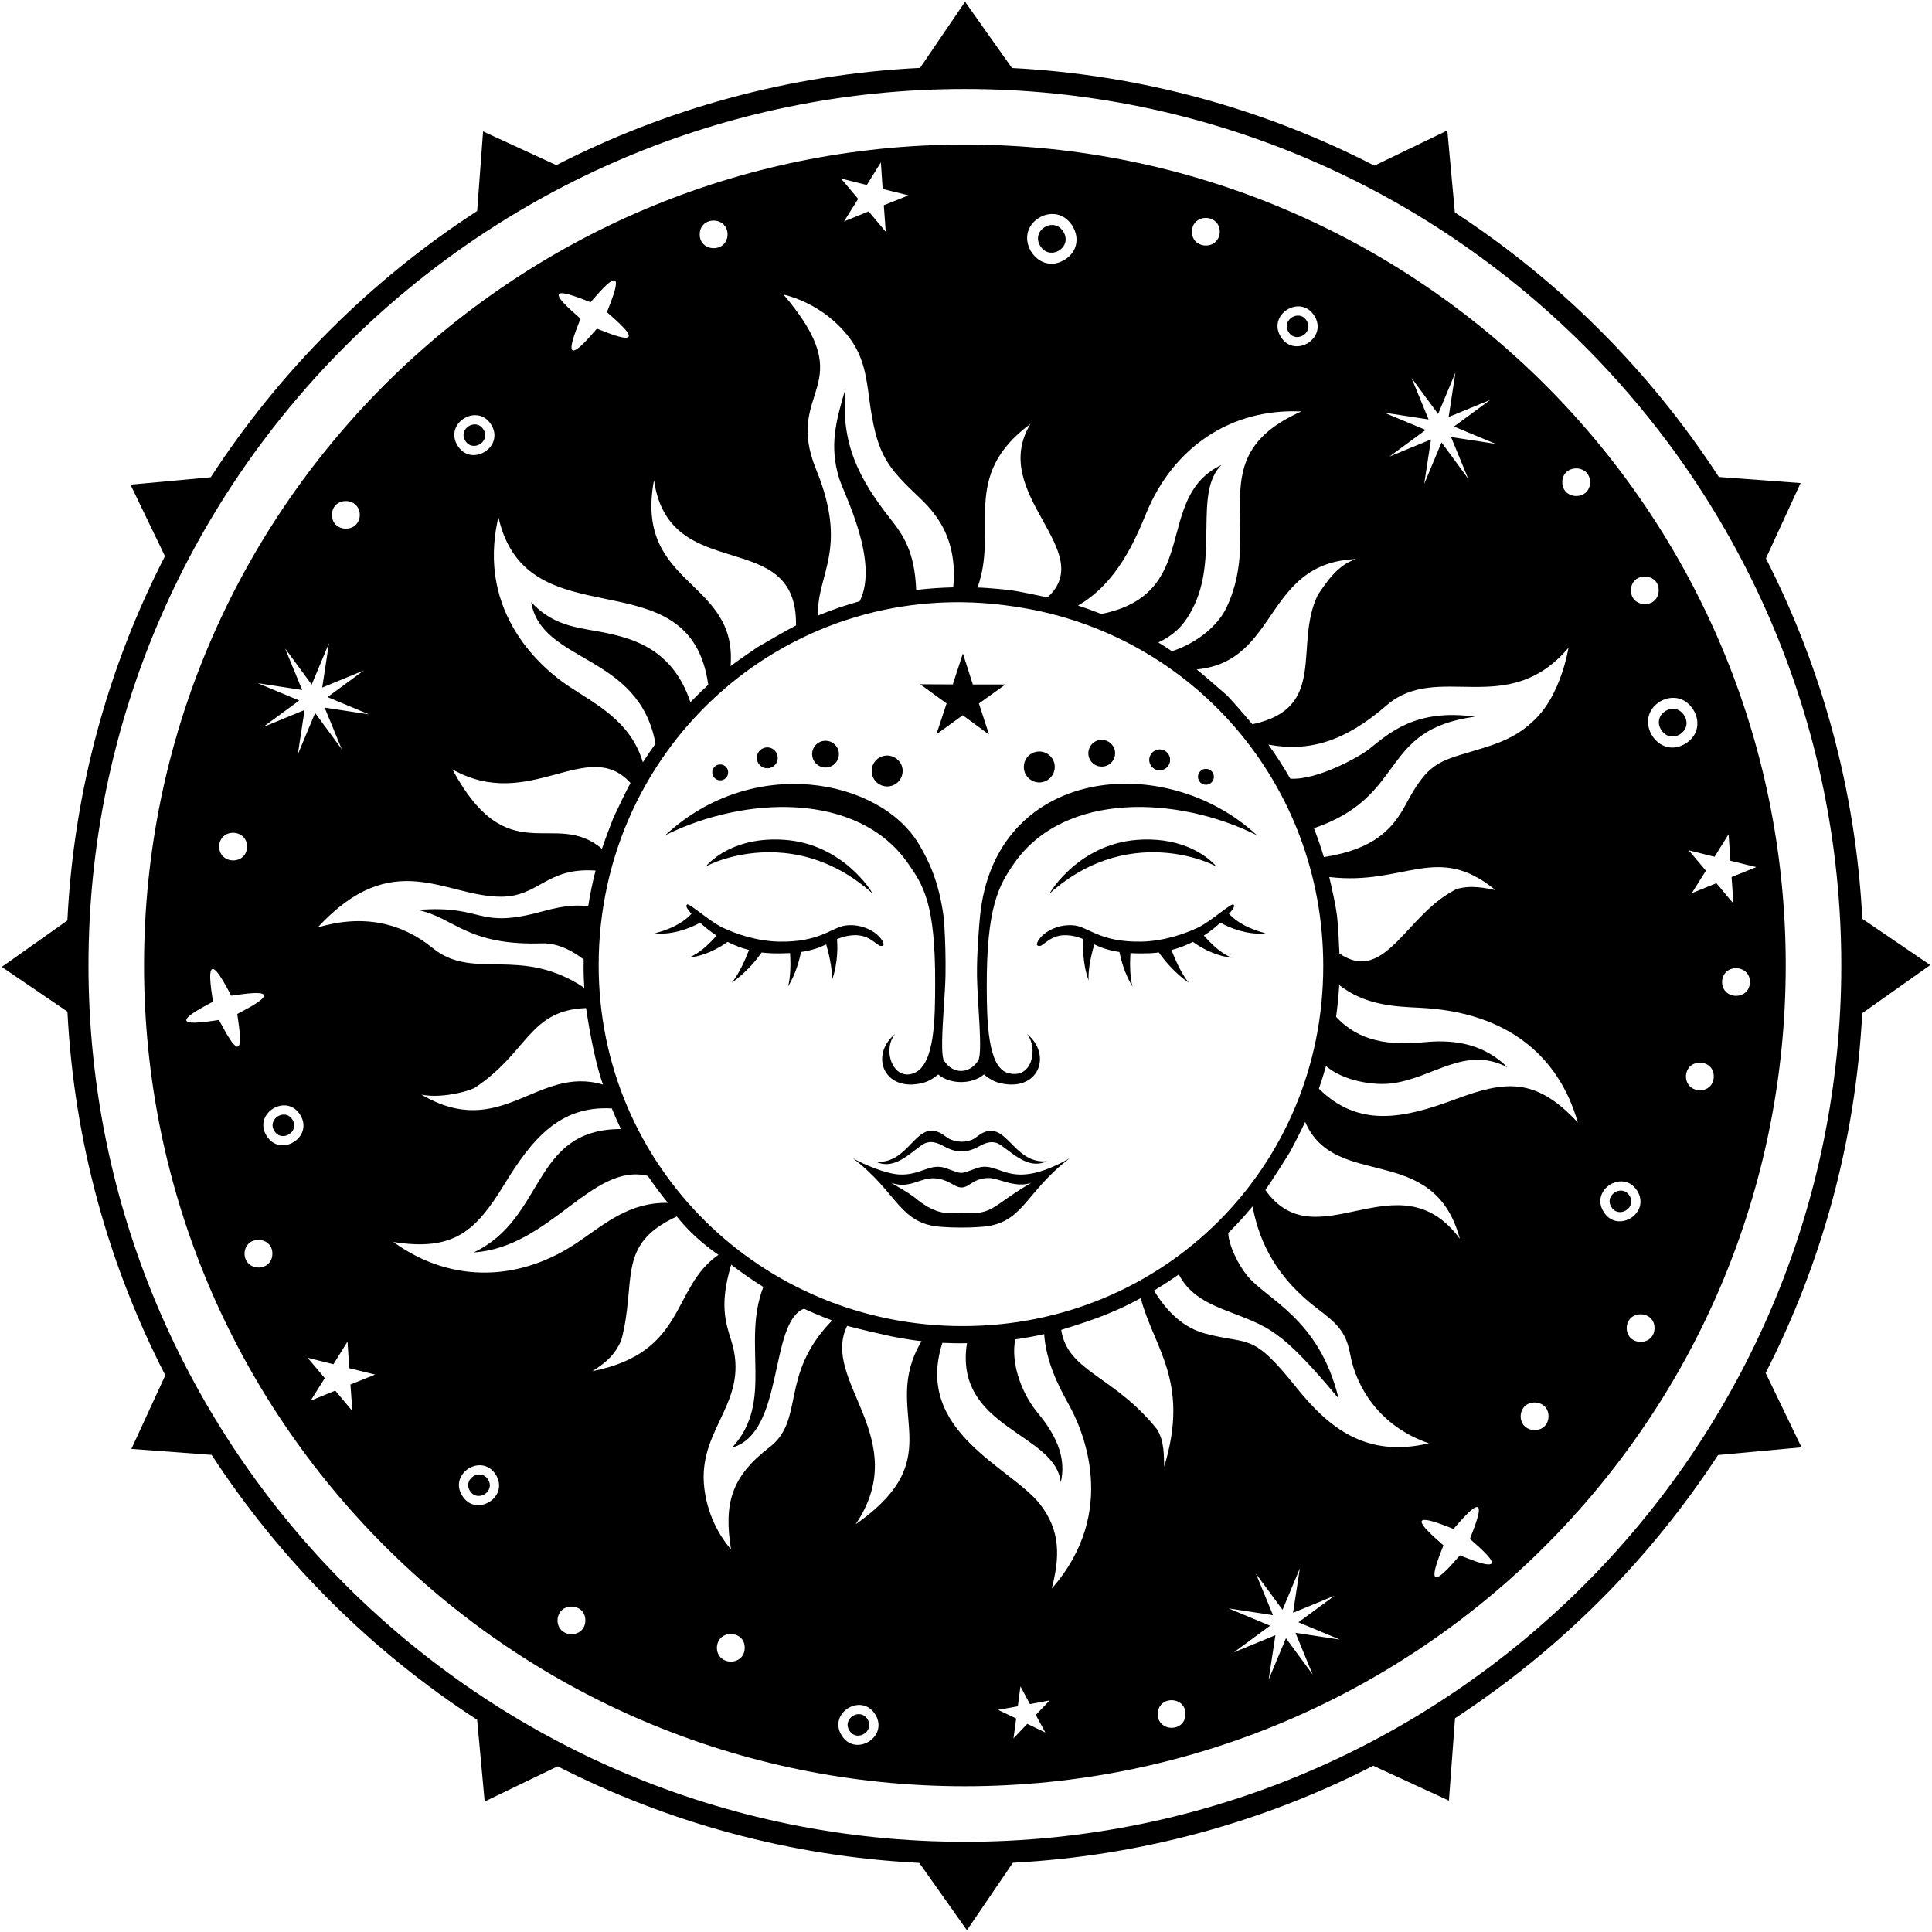<?xml version="1.0" encoding="utf-8"?>
<!-- Generator: Adobe Illustrator 16.0.0, SVG Export Plug-In . SVG Version: 6.00 Build 0)  -->
<!DOCTYPE svg PUBLIC "-//W3C//DTD SVG 1.1//EN" "http://www.w3.org/Graphics/SVG/1.1/DTD/svg11.dtd">
<svg version="1.1" id="Слой_1" xmlns="http://www.w3.org/2000/svg" xmlns:xlink="http://www.w3.org/1999/xlink" x="0px" y="0px"
	 width="792px" height="792px" viewBox="0 0 792 792" style="enable-background:new 0 0 792 792;" xml:space="preserve">
<style type="text/css">
<![CDATA[
	.st0{fill:#18191C;}
]]>
</style>
<g>
	<path d="M503.821,374.607c0.227-0.256,0.436-0.499,0.627-0.729c1.34-1.61,1.807-2.602,1.184-3.101
		c-0.859-0.668-9.279,6.943-14.514,9.471c-5.232,2.495-13.984,5.587-23.215,5.756c-4.164,0.082-7.59-0.238-10.475-0.777
		c-8.656-1.618-12.447-5.208-16.693-5.815c-0.877-0.122-1.75-0.167-2.609-0.146c-4.729,0.118-9.051,2.257-11.414,4.863
		c-0.645,0.71-1.143,1.456-1.463,2.205c-0.785,1.812,1.215,1.522,1.617,1.264c2.951-1.881,5.592-5.236,12.965-3.929
		c1.641,0.312,3.021,0.789,4.354,1.357c-0.012,0.117-0.025,0.255-0.037,0.412c-0.203,2.377-0.479,9.347,2.131,16.529
		c-0.43-4.876,1.521-12.16,2.309-14.824c2.545,1.238,5.611,2.43,10.322,3.119c0.691,3.519,2.166,8.947,5.352,14.201c0,0,0,0,0-0.002
		v0.002c-0.729-2.529-0.973-5.791-0.994-8.805c-0.006-0.604,0-1.196,0.01-1.771c0.023-1.15,0.072-2.23,0.131-3.176
		c2.258,0.147,4.826,0.171,7.799,0.072c1.313-0.048,2.596-0.188,3.855-0.329c2.236,3.207,6.328,8.275,12.275,12.416
		c-3.02-3.59-5.59-9.516-7.113-13.417c3.26-0.831,6.186-2.023,8.777-3.331c0.477,0.336,0.982,0.679,1.514,1.022
		c3.725,2.409,8.777,4.869,14.521,5.472l0,0l0,0c-3.514-1.354-6.574-3.927-9.131-6.523c-0.852-0.865-1.646-1.733-2.385-2.56
		c2.857-1.86,5.115-3.76,6.758-5.284c4.146,2.344,11.076,4.851,17.316,4.448c0.416-0.027,0.828-0.067,1.238-0.121
		c-0.557-0.139-1.094-0.284-1.615-0.434C509.421,379.889,505.63,376.545,503.821,374.607z"/>
	<path d="M471.112,311.376c-0.025,0.89,0.221,1.722,0.662,2.419c0.74,1.168,2.027,1.953,3.502,1.981
		c2.082,0.063,3.836-1.351,4.289-3.299c0.064-0.278,0.104-0.568,0.113-0.865c0.035-1.178-0.412-2.258-1.164-3.054
		c-0.752-0.797-1.811-1.308-3-1.347c-1.125-0.034-2.156,0.387-2.941,1.083c-0.037,0.032-0.08,0.057-0.117,0.09
		c-0.021,0.021-0.037,0.048-0.059,0.068c-0.305,0.302-0.557,0.653-0.762,1.036C471.331,310.058,471.134,310.693,471.112,311.376z"/>
	<path d="M451.487,314.254c0.754,0.024,1.479-0.105,2.143-0.362c1.986-0.771,3.424-2.681,3.496-4.966c0,0,0,0,0-0.001l0,0
		c0.066-2.831-2.02-5.226-4.77-5.59c-0.184-0.024-0.371-0.039-0.559-0.046c-2.664-0.063-4.93,1.748-5.5,4.229
		c-0.082,0.354-0.129,0.722-0.139,1.101c-0.047,1.521,0.523,2.913,1.486,3.933S449.964,314.219,451.487,314.254z"/>
	<path d="M493.005,321.398c0.385,0.179,0.809,0.285,1.256,0.304c0.566,0.015,1.098-0.13,1.568-0.373
		c0.092-0.047,0.188-0.085,0.273-0.139c0.885-0.565,1.482-1.546,1.512-2.679c0.006-0.223-0.012-0.44-0.049-0.652
		c-0.26-1.482-1.533-2.632-3.115-2.675c-0.67-0.019-1.299,0.168-1.826,0.503c-0.883,0.559-1.484,1.532-1.529,2.66
		C491.06,319.684,491.853,320.863,493.005,321.398z"/>
	<path d="M314.442,314.944c1.767,0.057,3.318-0.987,4.004-2.517c0.229-0.511,0.361-1.074,0.374-1.669
		c0.011-0.55-0.092-1.075-0.272-1.563c-0.593-1.604-2.111-2.777-3.914-2.813c-2.381-0.048-4.33,1.81-4.379,4.185
		C310.185,312.919,312.063,314.895,314.442,314.944z"/>
	<path d="M292.439,318.271c0.553,0.943,1.558,1.594,2.734,1.625c1.808,0.021,3.284-1.384,3.33-3.19
		c0.036-1.376-0.78-2.553-1.968-3.062c-0.375-0.16-0.785-0.258-1.219-0.27c-0.453-0.013-0.884,0.068-1.277,0.224
		c-0.98,0.386-1.723,1.239-1.967,2.283c-0.001,0.004-0.003,0.007-0.004,0.01c-0.029,0.127-0.036,0.262-0.05,0.394
		c-0.009,0.086-0.03,0.168-0.032,0.257v0.001l0,0C291.969,317.174,292.141,317.763,292.439,318.271z"/>
	<path d="M348.184,709.411c3.06,4.92,10.498,0.297,7.446-4.617C352.579,699.87,345.134,704.501,348.184,709.411z"/>
	<path d="M535.651,131.468c-3.051-4.924-10.494-0.293-7.445,4.617C531.267,141.006,538.704,136.383,535.651,131.468z"/>
	<path d="M435.901,94.968c-3.965-6.373-13.41-0.506-9.445,5.873C430.438,107.219,439.866,101.339,435.901,94.968z"/>
	<path d="M198.186,176.068c-3.051-4.923-10.495-0.293-7.445,4.622C193.8,185.606,201.238,180.983,198.186,176.068z"/>
	<path d="M112.453,463.622c3.06,4.918,10.497,0.297,7.446-4.619C116.847,454.079,109.403,458.71,112.453,463.622z"/>
	<path d="M192.639,611.153c3.061,4.92,10.498,0.299,7.446-4.615C197.035,601.612,189.59,606.243,192.639,611.153z"/>
	<path d="M668.003,490.169c-3.055-4.922-10.496-0.293-7.447,4.623C663.616,499.708,671.054,495.085,668.003,490.169z"/>
	<path d="M690.423,293.312c-3.963-6.375-13.41-0.507-9.443,5.867C684.96,305.562,694.39,299.677,690.423,293.312z"/>
	<path d="M395.543,59.257c-185.839,0-336.496,150.654-336.496,336.493c0,185.844,150.657,336.499,336.496,336.499
		c185.842,0,336.499-150.654,336.499-336.499C732.042,209.912,581.386,59.257,395.543,59.257z M578.618,154.893l10.92,14.845
		l7.096-17.011l-2.783,18.226l17.049-7.016l-14.854,10.912l17.021,7.1l-18.229-2.789l7.02,17.064l-10.916-14.862l-7.104,17.017
		l2.779-18.226l-17.043,7.019l14.854-10.92l-17.018-7.101l18.221,2.794L578.618,154.893z M538.829,129.488
		c2.734,4.396,0.955,8.884-2.646,11.132c-3.32,2.058-8.225,2.139-11.148-2.554C519.358,128.941,533.153,120.371,538.829,129.488z
		 M555.929,229.182c-7.686,2.374-12.295,9.711-15.658,14.617c-10.133,20.575,4.461,46.498-26.852,53.093
		c-2.17-2.553-7.842-9.187-10.369-11.771c-0.012,0.004-8.963-7.884-12.479-10.711C524.423,271.222,518.062,230.588,555.929,229.182z
		 M497.354,90.133c3.664,2.122,3.432,7.603,0.148,9.645c-3.428,2.134-9.057,0.315-8.889-4.969
		C488.774,89.799,493.978,88.185,497.354,90.133z M469.972,210.179c10.916-26.428,34.207-42.866,63.516-41.509
		c-41.914,18.532-14.893,47.1-30.711,80.405c-4.236,8.943-14.439,15.438-22.361,17.865c-1.832-1.236-3.689-2.428-5.566-3.572
		c7.732-3.661,11.156-8.35,13.988-13.768c11.061-21.13,0.238-47.531,11.893-59.021c-28.189,13.56-7.73,52.784-49.242,61.112
		c-3.141-1.237-6.328-2.402-9.588-3.447C458.054,238.916,465.354,221.362,469.972,210.179z M421.185,95.992
		c1.301-7.754,12.912-12.295,18.461-3.354c2.76,4.437,2.318,10.405-3.152,13.809C427.991,111.73,419.938,103.398,421.185,95.992z
		 M422.429,173.762c-17.385,28.748,27.867,51.93,6.998,71.127c-3.275-0.7-11.814-2.499-15.398-3.008
		c-0.006,0.012-8.82-0.946-13.33-1.04C409.499,216.943,393.27,195.305,422.429,173.762z M415.288,248.566
		c0.021,0,1.389,0.214,1.41,0.214c71.844,10.846,125.754,72.424,125.754,147.264c0,82.426-65.402,147.571-147.854,147.571
		c-82.428,0-149.183-65.477-149.183-147.905C245.416,304.696,324.653,234.982,415.288,248.566z M535.036,459.901
		c12.256,28.457,52.59,7.814,63.408,47.91c-25.203-34.074-58.676,9.693-79.707-19.969c1.941-2.729,8.324-12.699,10.211-15.789
		C528.942,472.044,533.163,464.007,535.036,459.901z M247.192,444.616c-27.02-8.072-41.635,23.434-74.47,4.074
		c6.073,1.424,16.305-0.229,21.731-2.658c22.112-14.52,22.207-31.887,45.793-32.795
		C240.635,415.735,243.189,433.495,247.192,444.616z M355.334,75.835l5.764-9.275l0.74,10.904l10.596,2.607l-10.127,4.069
		l0.792,10.89l-7.001-8.375l-10.111,4.114l5.806-9.245l-7.041-8.345L355.334,75.835z M348.505,138.888
		c5.593,7.61,6.686,15.792,7.806,24.431c2.9,21.908,6.637,27.31,18.696,38.844c5.899,5.641,17.962,15.917,15.751,38.609
		c-5.142,0.119-10.184,0.476-15.18,1.071c-0.617-15.774-5.306-22.457-10.516-29.093c-12.653-16.081-20.693-30.828-18.412-53.595
		c-3.996,13.438-6.78,23.643-2.615,37.037c1.926,6.232,16.533,34.039,8.396,50.268c-5.852,1.637-11.561,3.59-17.079,5.873
		c-0.689-16.984,12.679-26.808-0.76-59.802c-13.705-33.425,19.292-33.448-13.419-71.798
		C332.045,123.448,341.917,129.942,348.505,138.888z M295.573,91.218c3.604,2.078,3.502,7.577,0.162,9.648
		c-3.441,2.141-9.071,0.303-8.898-4.969C286.997,90.884,292.198,89.271,295.573,91.218z M268.097,196.825
		c6.244,43.716,58.899,18.284,58.216,59.578c-3.006,1.479-12.571,7.033-15.701,8.855c0.003,0.009-7.531,5.078-11.131,7.795
		C302.45,237.345,259.841,240.574,268.097,196.825z M229.108,120.601c1.048-1.73,11.068,2.62,12.982,3.303
		c1.525-1.64,8.199-9.998,9.999-8.884c1.731,1.048-2.552,10.909-3.279,12.96c1.594,1.505,9.93,8.29,8.882,10.022
		c-1.115,1.822-10.887-2.528-12.982-3.28c-1.549,1.661-8.245,9.976-10.022,8.858c-1.729-1.047,2.553-10.884,3.28-12.958
		C236.488,129.233,228.039,122.355,229.108,120.601z M290.346,280.74c-2.523,2.282-4.951,4.686-7.328,7.109
		c-7.088-21.504-23.314-25.854-33.281-28.113c-11.015-2.479-22.146-2.167-31.994-12.924c4.213,25.195,44.212,20.923,50.979,58.07
		c-1.809,2.473-3.521,5.021-5.187,7.611c-5.067-17.007-19.482-23.884-30.76-31.425c-9.585-6.445-37.823-29.257-28.45-69.079
		C216.005,264.037,282.828,226.763,290.346,280.74z M201.363,174.088c2.737,4.399,0.956,8.888-2.646,11.13
		c-3.318,2.063-8.224,2.145-11.147-2.549C181.892,173.546,195.686,164.969,201.363,174.088z M258.467,320.963
		c-1.626,2.929-5.516,11.09-7.047,14.37c0.01,0.01-3.254,8.348-4.657,12.633c-19.567-16.573-38.359,9.999-61.325-32.59
		C217.03,333.28,240.86,301.59,258.467,320.963z M144.817,206.197c3.588,2.074,3.512,7.564,0.159,9.648
		c-3.451,2.133-9.067,0.313-8.896-4.973C136.237,205.864,141.443,204.253,144.817,206.197z M116.853,265.797l10.921,14.846
		l7.096-17.012l-2.781,18.226l17.048-7.016l-14.854,10.913l17.02,7.1l-18.227-2.789l7.021,17.064l-10.917-14.862l-7.105,17.015
		l2.781-18.226l-17.043,7.02l14.857-10.921l-17.02-7.099l18.22,2.792L116.853,265.797z M92.368,342.271
		c3.472-2.162,9.063-0.262,8.891,4.973c-0.15,5.014-5.361,6.625-8.734,4.672C88.864,349.807,89.077,344.318,92.368,342.271z
		 M97.509,429.034c-1.937,0.639-6.651-9.02-7.744-10.908c-2.028,0.227-12.755,2.186-13.37,0.227
		c-0.639-1.912,9.155-6.695,10.909-7.721c-0.249-2.23-2.256-12.732-0.249-13.371c1.935-0.636,6.649,9.02,7.742,10.91
		c2.164-0.225,12.732-2.162,13.37-0.25c0.683,2.027-8.975,6.629-10.909,7.744C97.509,417.921,99.49,428.397,97.509,429.034z
		 M102.924,518.79c-3.609-2.07-3.475-7.576-0.148-9.643c3.415-2.121,9.052-0.348,8.885,4.969
		C111.495,519.134,106.299,520.753,102.924,518.79z M120.427,468.153c-3.317,2.061-8.224,2.141-11.147-2.553
		c-5.677-9.123,8.117-17.695,13.794-8.576C125.811,461.419,124.031,465.907,120.427,468.153z M144.45,578.452l-7.001-8.375
		l-10.112,4.115l5.807-9.244l-7.041-8.346l10.582,2.656l5.764-9.275l0.74,10.902l10.598,2.607l-10.127,4.07L144.45,578.452z
		 M130.223,380.199c30.935-33.435,52.171-12.607,75.147-12.607c15.677,0,18.579-12.156,38.778-10.707
		c-1.263,4.831-2.262,9.751-3.047,14.751c-2.949-0.646-8.54-0.858-18.342,1.878c-27.879,7.73-23.669-2.666-51.55-0.499
		c15.084,3.092,20.008,14.702,50.979,13.701c7.161-0.214,13.608,3.901,17.106,6.638c-0.072,3.519-0.144,5.4,0.237,11.583
		c-26.192-17.509-45.387-2.637-62.16-16.294C164.528,378.201,148.801,374.677,130.223,380.199z M206.704,485.579
		c11.252-18.408,22.646-32.447,44.104-31.184c1.166,2.852,2.401,5.686,3.734,8.443c-36.751,0-30.757,36.633-60.35,50.574
		c31.307-1.998,48.577-37.039,71.389-31.354c2.568,3.809,5.328,7.492,8.208,11.039c-15.677-0.309-25.739,8.494-36.637,15.938
		c-23.052,15.867-51.454,17.793-75.908,0.098C186.081,513.106,195.094,504.565,206.704,485.579z M200.616,615.688
		c-3.319,2.059-8.224,2.137-11.148-2.555c-5.676-9.123,8.119-17.697,13.795-8.576C205.998,608.952,204.218,613.44,200.616,615.688z
		 M231.227,669.112c-3.607-2.072-3.475-7.576-0.146-9.645c3.414-2.121,9.053-0.346,8.883,4.969
		C239.799,669.456,234.603,671.073,231.227,669.112z M242.853,562.097c6.739-4.271,9.177-7.08,11.768-12.434
		c6.644-24.578-2.372-39.385,22.823-50.986c2.207,2.777,7.635,9.246,17.083,15.73C275.025,527.837,281.667,554.411,242.853,562.097z
		 M296.561,680.351c-3.606-2.074-3.474-7.576-0.146-9.646c3.415-2.121,9.053-0.346,8.882,4.971
		C305.133,680.692,299.938,682.312,296.561,680.351z M315.394,593.321c-15.581,11.988-18.745,22.979-15.725,41.818
		c-6.351-7.299-10.443-17.154-11.134-27.189c-1.569-23.215,19.078-33.732,11.183-58.545c-2.451-7.709-4.711-15.102,0-30.854
		c0.046-0.023,0.071-0.051,0.095-0.072c4.211,3.238,8.563,6.281,13.104,9.088c-8.96,23.098,4.621,47.074-12.795,65.846
		c21.575-6.063,14.984-51.121,29.448-56.922c3.785,1.734,7.613,3.377,11.562,4.801C319.259,563.771,330.205,581.962,315.394,593.321
		z M356.16,713.944c-3.318,2.061-8.224,2.139-11.147-2.553c-5.677-9.125,8.117-17.695,13.795-8.578
		C361.542,707.21,359.763,711.698,356.16,713.944z M350.754,624.87c23.684-35.152-14.512-58.861-3.479-81.344
		c3.223,0.914,14.753,3.596,18.296,4.34c0.006-0.01,7.727,1.529,12.219,1.922C360.292,579.034,390.898,596.685,350.754,624.87z
		 M428.532,710.233l-7.404-3.574l-5.664,5.965l1.115-8.146l-7.422-3.541l8.084-1.463l1.076-8.154l3.893,7.25l8.08-1.498
		l-5.684,5.939L428.532,710.233z M431.147,651.222c3.354-12.92,3.666-23.74-4.828-34.613
		c-11.869-15.178-51.763-29.686-39.989-66.131c7.043,0.313,9.167,0.143,10.063,0.143c-5.483,34.945,36.334,36.662,38.442,57.047
		c3.617-14.916-8.326-26.668-11.227-30.787c-5.188-7.35-9.254-18.365-7.424-27.809c3.998-0.568,7.947-1.281,11.848-2.162
		c0.832,11.016,5.352,20.389,10.014,28.711C443.757,585.829,458.864,619.606,431.147,651.222z M435.026,545.175
		c9.027-2.896,19.475-5.826,32.598-13.02c5.457,20.641,20.246,34.203,9.633,69.037c-0.217-4.043,0.207-10.391-3.037-15.373
		C456.569,563.802,437.683,562.382,435.026,545.175z M477.251,707.489c-3.609-2.072-3.475-7.57-0.146-9.641
		c3.414-2.121,9.053-0.35,8.881,4.965C485.821,707.837,480.63,709.456,477.251,707.489z M538.081,686.409l-10.916-14.863
		l-7.105,17.016l2.781-18.225l-17.043,7.02l14.854-10.922l-17.018-7.1l18.221,2.793l-7.016-17.049l10.922,14.844l7.096-17.01
		l-2.783,18.225l17.049-7.016l-14.854,10.912l17.02,7.1l-18.227-2.789L538.081,686.409z M531.204,568.507
		c-18.199-22.74-18.912-16.959-37.086-21.811c-8.305-2.211-15.344-8.186-21.053-17.65c3.471-2.074,6.871-4.285,10.18-6.617
		c7.281,14.299,24.432,14.539,37.73,23.053c6.16,3.945,13.201,10.303,27.76,27.785c-7.969-32.924-29.664-40.609-37.539-50.408
		c-3.709-4.615-7.494-12.346-7.682-17.412c3.496-3.469,6.826-7.113,9.967-10.918c2.902,15.936,10.846,29.854,26.119,41.58
		c7.826,5.996,12.133,9.303,13.871,18.961c2.494,13.82,12.297,29.758,32.303,36.609
		C559.749,597.792,544.501,585.112,531.204,568.507z M611.45,640.874c-1.117,1.824-10.887-2.549-12.984-3.277
		c-1.547,1.639-8.242,9.951-10.021,8.859c-1.73-1.049,2.553-10.912,3.281-12.959c-1.48-1.412-9.93-8.293-8.859-10.023
		c1.047-1.73,11.068,2.621,12.982,3.281c1.525-1.617,8.199-9.975,9.998-8.861c1.73,1.049-2.553,10.887-3.279,12.961
		C604.161,632.356,612.497,639.144,611.45,640.874z M626.056,585.45c-3.607-2.072-3.475-7.574-0.146-9.643
		c3.412-2.123,9.053-0.348,8.881,4.969C634.626,585.794,629.433,587.413,626.056,585.45z M596.503,450.659
		c-21.328,7.975-39.65,11.664-55.832-4.379c1.07-3.041,2.023-6.135,2.902-9.273c7.35,6.281,19.91,8.064,27.119,7.09
		c17.15-2.285,29.998-15.654,47.316-6.521c-9.256-9.182-20.793-11.582-33.494-10.396c-14.918,1.43-27.166,0-36.803-10.346
		c0.596-4.281,1.047-8.635,1.285-13.039c10.514,8.234,22.385,8.826,33.162,9.328c35.684,1.736,56.877,19.721,64.656,47.051
		C629.474,441.407,616.915,443.046,596.503,450.659z M544.905,359.527c30.953,3.656,44.145-14.375,68.154,5.364
		c-3.955-0.85-10.381-2.206-16.039-0.38c-20.6,10.082-29.039,39.193-47.938,26.383c-0.154-3.344-0.51-11.766-1.006-15.658
		C547.569,371.261,545.964,363.913,544.905,359.527z M669.521,549.294c-3.609-2.072-3.475-7.576-0.148-9.645
		c3.414-2.121,9.053-0.346,8.883,4.969C678.091,549.636,672.896,551.255,669.521,549.294z M693.812,446.134
		c-3.607-2.072-3.475-7.57-0.146-9.641c3.416-2.121,9.053-0.35,8.881,4.967C702.384,446.481,697.19,448.101,693.812,446.134z
		 M708.618,407.415c-3.607-2.072-3.475-7.572-0.146-9.641c3.414-2.122,9.053-0.352,8.883,4.965
		C717.188,407.761,711.995,409.38,708.618,407.415z M708.622,341.964l0.74,10.899l10.596,2.605l-10.127,4.076l0.793,10.884
		l-7.002-8.37l-10.111,4.109l5.807-9.24l-7.043-8.349l10.584,2.654L708.622,341.964z M694.169,290.976
		c2.758,4.439,2.316,10.405-3.156,13.808c-8.5,5.289-16.553-3.046-15.305-10.449C677.009,286.577,688.618,282.039,694.169,290.976z
		 M671.081,237.204c3.414-2.122,9.053-0.352,8.881,4.964c-0.162,5.023-5.357,6.642-8.734,4.677
		C667.62,244.77,667.753,239.272,671.081,237.204z M671.177,488.19c2.734,4.398,0.959,8.889-2.645,11.129
		c-3.322,2.066-8.223,2.145-11.148-2.549C651.706,487.647,665.503,479.071,671.177,488.19z M649.183,192.817
		c3.586,2.077,3.508,7.562,0.156,9.653c-3.449,2.125-9.061,0.307-8.895-4.975C640.604,192.483,645.806,190.873,649.183,192.817z
		 M643.009,265.514c-1.713,9.322-5.756,20.671-12.156,27.713c-8.254,9.062-16.725,11.61-27.428,14.796
		c-13.748,4.07-18.246,5.065-26.975,21.454c-5.447,10.254-12.895,18.63-33.734,21.887c-1.211-4.017-2.568-7.967-4.092-11.847
		c38.635-13.176,26.311-40.342,66.014-45.72c-24.357-3.427-35.324,6.854-43.465,13.345c-3.492,2.785-20.93,12.775-32.229,12.063
		c-2.762-4.83-5.758-9.493-8.992-13.968c17.199,3.212,31.898-1.708,48.432-16.055C589.39,270.937,617.913,295.083,643.009,265.514z"
		/>
	<path d="M348.526,355.648c-5.96-5.162-14.852-10.456-26.687-11.348c-13.329-1.014-22.362,2.92-27.649,6.605
		c-2.402,1.676-4.031,3.3-4.939,4.386c0.383-0.23,0.937-0.525,1.646-0.859c0.902-0.426,2.063-0.915,3.44-1.419
		c0.428-0.156,0.876-0.313,1.346-0.471c0.309-0.104,0.627-0.207,0.953-0.31c0.192-0.061,0.388-0.121,0.584-0.181
		c0.609-0.185,1.246-0.367,1.908-0.545c0.434-0.115,0.878-0.229,1.334-0.341c0.413-0.101,0.836-0.198,1.268-0.294
		c0.196-0.044,0.396-0.087,0.597-0.13c0.46-0.097,0.927-0.19,1.404-0.28c13.503-2.537,34.148-1.861,53.888,15.746c0,0,0,0,0-0.001
		v0.001C357.512,365.841,354.485,360.81,348.526,355.648z"/>
	<path d="M400.296,466.099c-0.23,0.186-0.471,0.355-0.717,0.51c-3.698,2.34-9.053,1.535-11.797-0.629
		c-0.758-0.596-1.477-1.07-2.161-1.441c-10.261-5.545-12.815,12.789-26.552,11.717c1.37,0.635,2.697,0.924,3.985,0.953
		c4.721,0.104,8.901-3.307,12.629-6.172c0.679-0.521,1.341-1.023,1.989-1.484c1.57-1.121,4.068-2.5,8.872,0.137
		c4.376,2.451,8.755,3.668,15.035,0.121c4.785-2.711,7.279-1.379,8.85-0.258c4.072,2.805,8.752,7.295,14.074,7.48
		c1.492,0.051,3.033-0.236,4.625-0.99c-0.002,0-0.002,0-0.004,0c0.002,0,0.002,0,0.004,0
		C414.497,477.376,412.284,456.44,400.296,466.099z"/>
	<path d="M400.179,478.942c-6.81,2.488-5.389,2.5-12.23,0c-6.709-2.473-10.419,3.002-19.34,2.525
		c-5.496-0.287-14.465-4.092-18.935-6.613c18.751,14.305,18.904,27.188,36.775,28.117c4.497,0.334,10.229,0.379,15.223,0
		c17.875-0.932,18.01-13.799,36.779-28.117C412.94,489.239,410.278,475.218,400.179,478.942z M399.749,497.261
		c-2.381,0.146-8.733,0.146-11.372,0c-6.757-0.328-12.158-5.424-13.965-6.779c-1.809-1.33-5.638-3.639-9.085-5.613
		c10.466,3.615,13.582-6.352,25.548,0.809c5.945,3.545,6.161-2.473,14.036-2.762c4.473-0.164,10.988,4.332,17.889,1.953
		C409.284,492.606,407.521,496.884,399.749,497.261z"/>
	<path d="M478.761,349.679c10.314,1.02,17.803,4.322,19.945,5.612c-2.648-3.149-11.338-10.827-27.375-11.144
		c-1.66-0.033-3.396,0.014-5.215,0.152c-23.668,1.783-35.563,21.174-35.777,21.908l0.002-0.001c0,0.001-0.002,0.001-0.002,0.001
		C447.575,350.835,465.503,348.37,478.761,349.679z"/>
	<path d="M372.152,353.814c6.306,9.019,11.347,16.442,11.205,49.65c-0.047,13.561-0.047,32.875-8.563,36.395
		c-8.611,3.594-13.369-9.516-7.777-16.057c-10.73,8.756-4.664,24.219,11.346,20.104c2.689-0.689,4.925-2.357,6.232-3.451
		c4.878,4.162,13.868,4.186,18.747,0c1.332,1.094,3.566,2.762,6.256,3.451c16.057,4.137,22.027-11.375,11.348-20.104
		c4.734,5.543,2.402,18.961-7.779,16.057c-8.254-2.328-8.613-21.357-8.658-34.895c-0.143-33.236,4.992-42.131,11.299-51.15
		c20.625-29.47,67.059-27.57,99.436-11.418c-37.561-34.942-107.549-28.332-113.518,33.425c-0.334,3.612-1.357,14.987-1.215,24.575
		c0.166,10.846,2.473,31.352,0.43,34.445c-3.617,5.52-10.229,5.641-13.917,0c-0.384-0.582-0.61-1.805-0.724-3.48
		c-0.038-0.559-0.063-1.166-0.077-1.818c-0.022-0.977-0.019-2.051,0.003-3.197c0.156-8.029,1.244-19.621,1.37-26.523
		c0.114-7.016-0.108-14.314-0.414-19.364c-0.138-2.295-0.294-4.126-0.442-5.255c-1.905-13.706-5.924-22.34-10.205-29.403
		c-16.201-26.62-68.062-36.66-103.813-3.403C305.14,326.222,351.576,324.388,372.152,353.814z"/>
	<path d="M358.343,319.488c1.106,1.71,3.014,2.859,5.199,2.902c2.186,0.06,4.138-1.005,5.319-2.666
		c0.708-0.994,1.139-2.205,1.175-3.516c0,0,0,0,0-0.001l0,0c0.018-0.876-0.143-1.713-0.448-2.478
		c-0.42-1.055-1.119-1.965-2.001-2.656c-1.042-0.816-2.34-1.323-3.761-1.361c-1.311-0.026-2.539,0.345-3.566,1.005
		c-0.686,0.44-1.281,1.009-1.754,1.674c-0.709,0.997-1.14,2.211-1.176,3.531c0,0,0,0,0,0.001l0,0
		C357.305,317.235,357.68,318.461,358.343,319.488z"/>
	<path d="M338.28,314.638c2.076,0.029,3.917-1.084,4.889-2.773c0.441-0.768,0.703-1.653,0.725-2.605
		c0.004-0.189-0.001-0.376-0.016-0.561c-0.216-2.765-2.507-4.985-5.361-5.031c-3.021-0.071-5.541,2.31-5.591,5.355
		C332.854,312.043,335.256,314.566,338.28,314.638z"/>
	<path d="M425.218,320.699c0.213,0.027,0.43,0.045,0.65,0.051c3.498,0.094,6.422-2.665,6.518-6.161s-2.664-6.424-6.162-6.517
		c-3.52-0.099-6.422,2.664-6.518,6.162C419.618,317.51,422.015,320.285,425.218,320.699z"/>
	<path d="M360.426,387.595c0.404,0.259,2.402,0.549,1.617-1.262c-1.737-3.994-8.492-7.896-15.485-6.923
		c-5.688,0.811-10.517,6.923-27.167,6.594c-9.229-0.17-17.984-3.261-23.219-5.757c-5.258-2.527-13.68-10.139-14.511-9.471
		c-0.737,0.568-0.024,1.784,1.784,3.831c-1.904,2.067-6.09,5.733-15.01,7.966c6.563,0.837,14.153-1.828,18.556-4.328
		c1.641,1.526,3.923,3.425,6.753,5.285c-2.948,3.305-6.803,7.277-11.488,9.061c6.541-0.667,12.205-3.781,16.033-6.471
		c2.594,1.307,5.518,2.5,8.755,3.33c-1.499,3.902-4.093,9.828-7.113,13.417c5.948-4.141,10.063-9.208,12.297-12.415
		c1.237,0.141,2.523,0.278,3.856,0.328c2.973,0.098,5.518,0.049,7.801-0.071c0.215,3.781,0.311,9.707-0.854,13.751
		c3.162-5.256,4.64-10.683,5.328-14.201c4.708-0.69,7.778-1.882,10.323-3.119c0.784,2.664,2.735,9.948,2.309,14.822
		c2.782-7.66,2.307-15.08,2.117-16.938c1.309-0.57,2.689-1.047,4.352-1.358C354.836,382.36,357.452,385.693,360.426,387.595z"/>
	<polygon points="383.858,301.052 394.657,293.2 405.433,301.1 401.294,288.396 412.142,280.594 412.142,280.594 398.796,280.594 
		394.728,267.867 390.588,280.571 377.221,280.5 388.043,288.375 	"/>
	<path d="M791.28,395.617l-27.842-18.955c-2.717-52.957-16.674-102.99-39.52-147.766l14.215-30.866l-33.51-2.493
		c-28.105-43.237-65.031-80.234-108.209-108.431l-3.104-33.619L563.427,67.9c-44.98-23.128-95.309-37.265-148.598-40.026
		L395.62,0.72l-18.455,27.11c-53.467,2.638-103.972,16.728-149.106,39.862l-30.025-13.828l-2.424,32.626
		c-43.617,28.296-80.896,65.558-109.216,109.158l-32.904,3.035l14.137,29.309C44.41,273.189,30.27,323.781,27.624,377.347
		L0.72,396.375l26.924,18.333c2.723,53.469,16.904,103.961,40.124,149.072l-13.902,30.186l32.893,2.447
		c28.271,43.355,65.411,80.42,108.836,108.592l3.092,33.506l29.914-14.428c44.908,22.928,95.107,36.91,148.244,39.582l19.533,27.615
		l18.84-27.672c52.957-2.799,102.986-16.83,147.736-39.758l31.014,14.283l2.51-33.773c42.98-28.084,79.762-64.887,107.814-107.889
		l34.221-3.16l-14.703-30.48c22.84-44.691,36.814-94.635,39.598-147.492L791.28,395.617z M395.543,755.026
		c-198.103,0-359.271-161.17-359.271-359.276c0-198.104,161.169-359.271,359.271-359.271c198.106,0,359.274,161.167,359.274,359.271
		C754.817,593.856,593.649,755.026,395.543,755.026z"/>
</g>
</svg>
